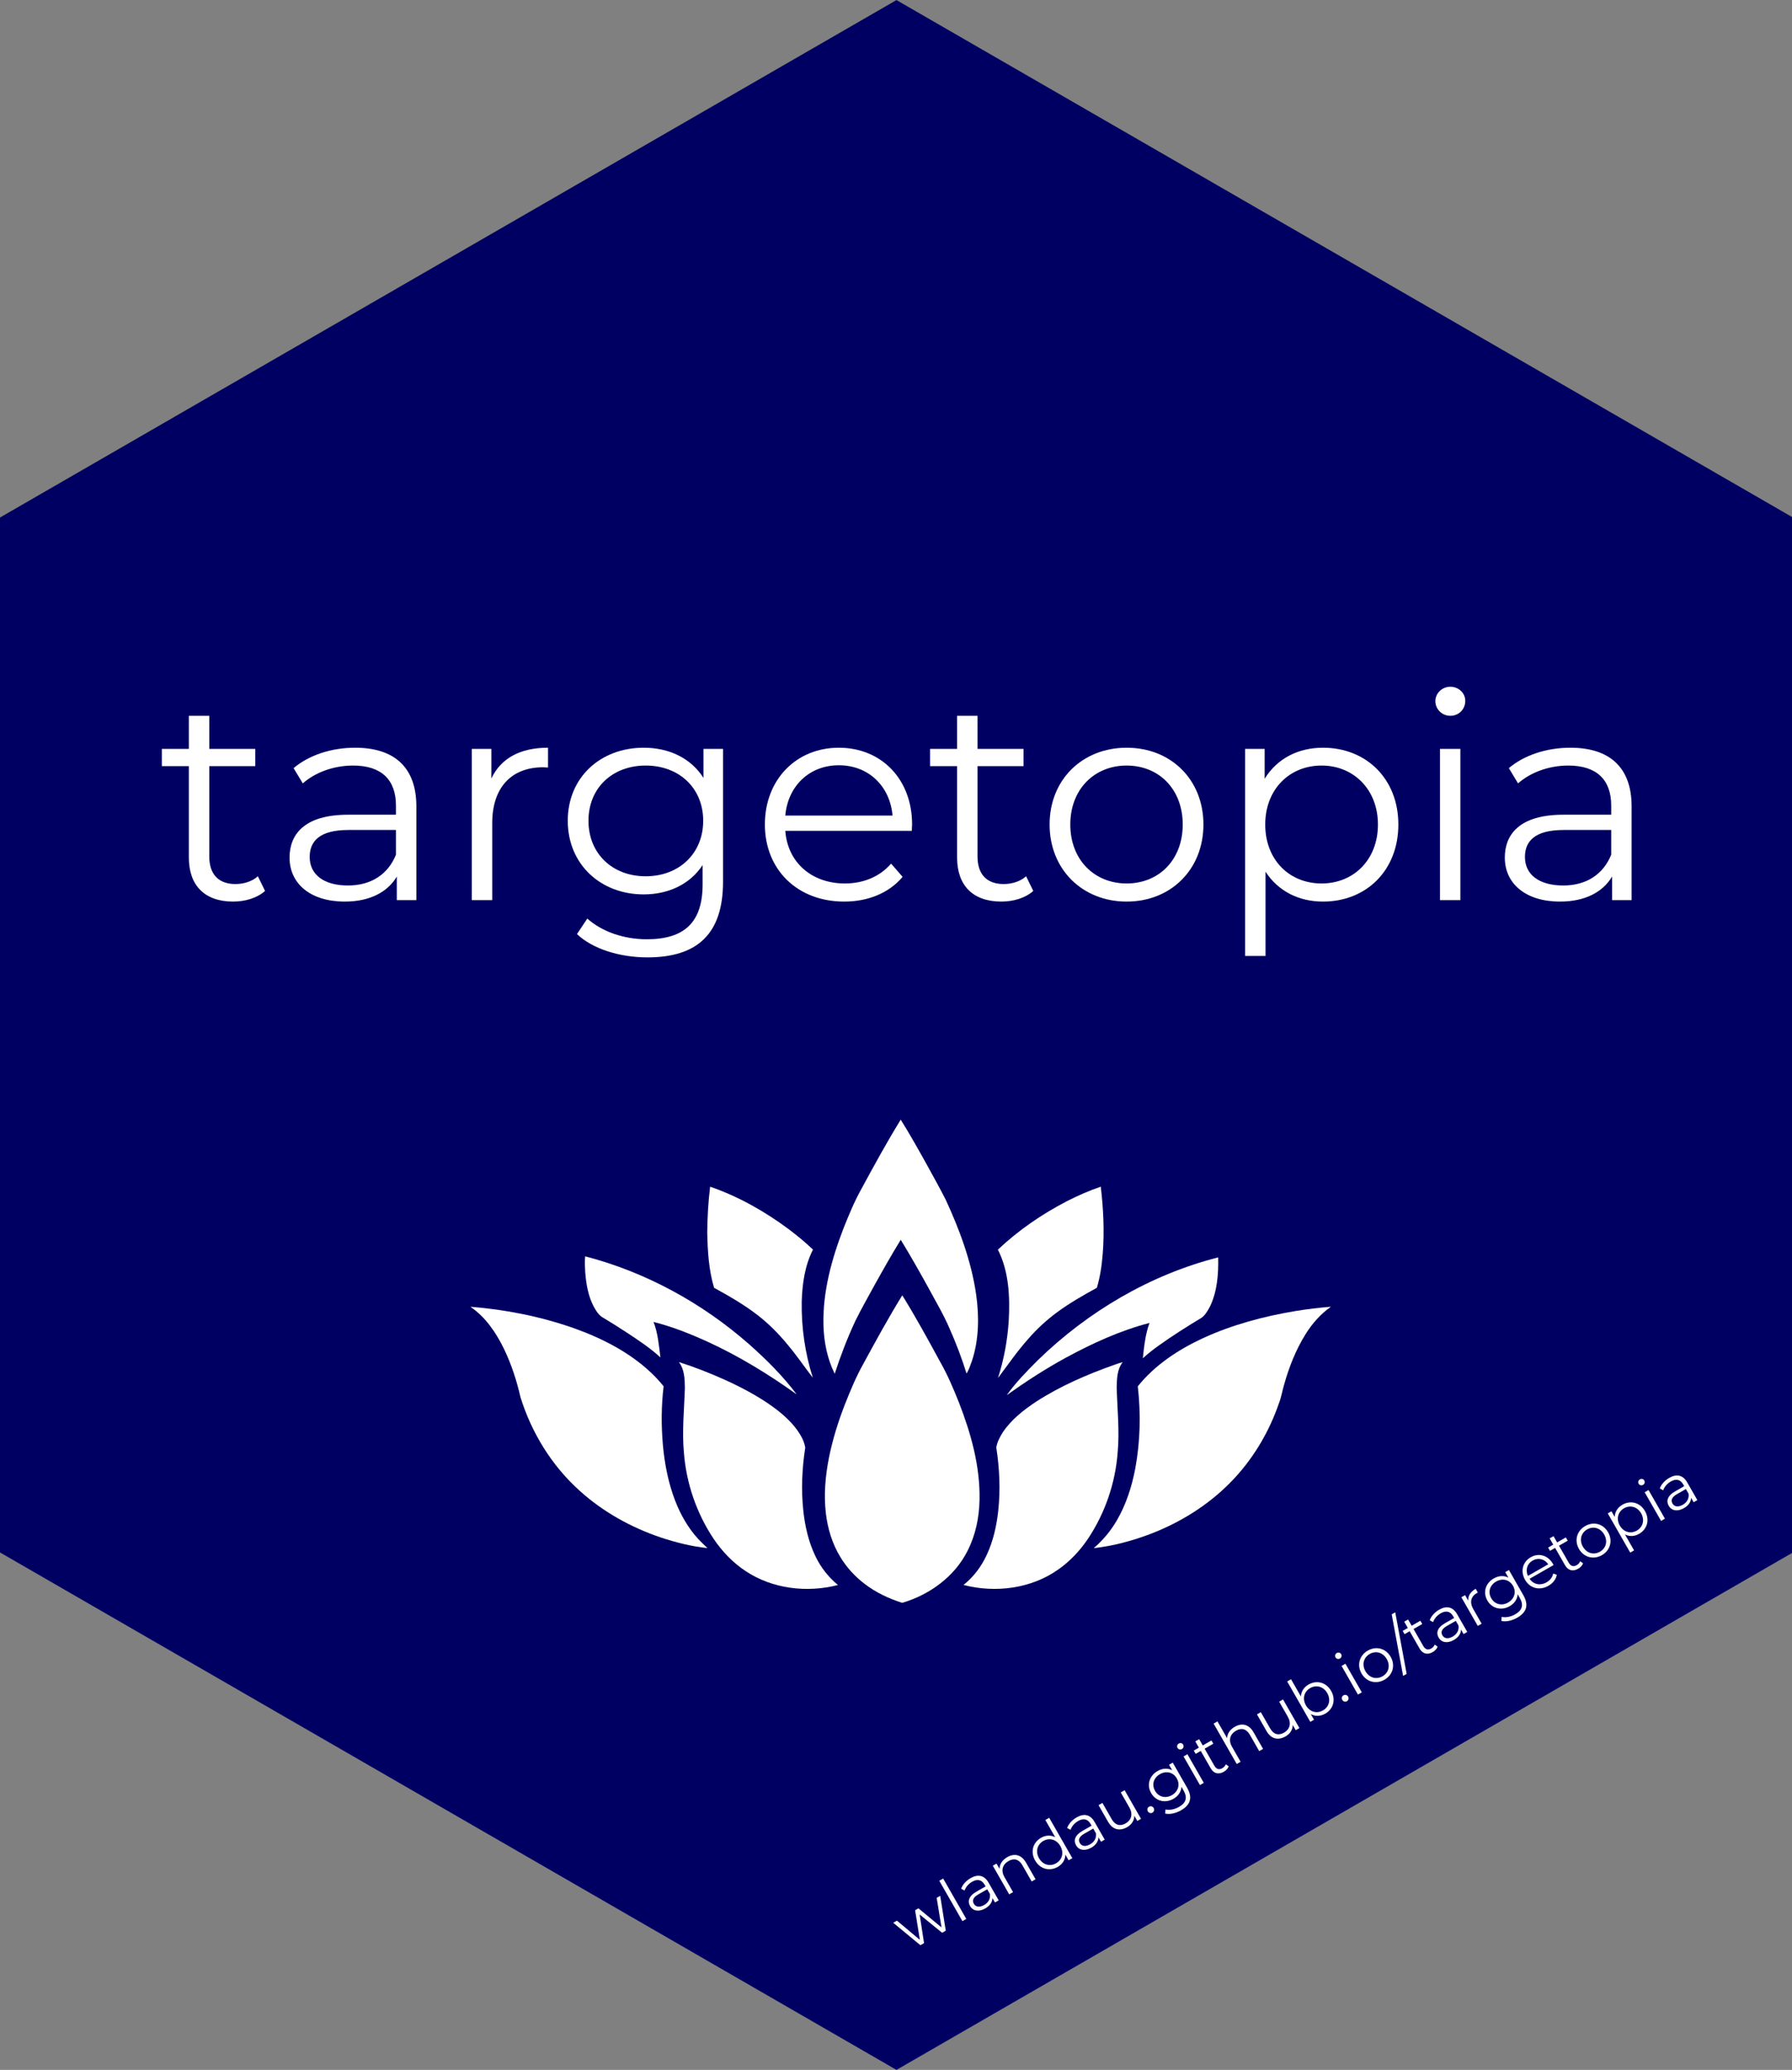 <?xml version="1.0" encoding="UTF-8" standalone="no"?>
<svg
   xmlns:sketchjs="https://sketch.io/dtd/"
   xmlns:dc="http://purl.org/dc/elements/1.1/"
   xmlns:cc="http://creativecommons.org/ns#"
   xmlns:rdf="http://www.w3.org/1999/02/22-rdf-syntax-ns#"
   xmlns:svg="http://www.w3.org/2000/svg"
   xmlns="http://www.w3.org/2000/svg"
   xmlns:sodipodi="http://sodipodi.sourceforge.net/DTD/sodipodi-0.dtd"
   xmlns:inkscape="http://www.inkscape.org/namespaces/inkscape"
   version="1.1"
   sketchjs:metadata="eyJ0aXRsZSI6IkxvZ29NYWtyIiwiZGVzY3JpcHRpb24iOiJtYWRlIHdpdGggaHR0cDovL2xvZ29tYWtyLmNvbSIsIm1ldGFkYXRhIjp7InVzZXJBZ2VudCI6eyJ1c2VyQWdlbnQiOiJNb3ppbGxhLzUuMCAoWDExOyBVYnVudHU7IExpbnV4IHg4Nl82NDsgcnY6NTYuMCkgR2Vja28vMjAxMDAxMDEgRmlyZWZveC81Ni4wIiwiZWRnZSI6ZmFsc2UsImZpcmVmb3giOnRydWUsImllIjpmYWxzZSwib3BlcmEiOmZhbHNlLCJjaHJvbWUiOmZhbHNlLCJzYWZhcmkiOmZhbHNlLCJibGFja2JlcnJ5IjpmYWxzZSwibWFjIjpmYWxzZSwid2luZG93cyI6ZmFsc2UsImxpbnV4Ijp0cnVlLCJhbmRyb2lkIjpmYWxzZSwiaW9zIjpmYWxzZSwiX21vYmlsZSI6ZmFsc2UsImNvcmRvdmEiOmZhbHNlLCJwaGFudG9tIjpmYWxzZSwiY2hyb21lQXBwIjpmYWxzZSwibm9kZSI6ZmFsc2UsIm5vZGV3ZWJraXQiOmZhbHNlLCJsYW5nIjoiZW4tdXMiLCJoaXN0b3J5Ijp0cnVlLCJjaG9vc2VFbnRyeSI6ZmFsc2UsImNhbnZhcyI6dHJ1ZSwiY3NzQmFja2dyb3VuZEJsZW5kTW9kZSI6ImJhY2tncm91bmRCbGVuZE1vZGUiLCJjc3NCYWNrZ3JvdW5kQ2xpcCI6ImJhY2tncm91bmRDbGlwIiwiY3NzRmlsdGVyIjoiZmlsdGVyIiwiY3NzVGV4dEZpbGxDb2xvciI6IndlYmtpdFRleHRGaWxsQ29sb3IiLCJjc3NUcmFuc2Zvcm0iOiJ0cmFuc2Zvcm0iLCJjc3NUcmFuc2Zvcm1PcmlnaW4iOiJ0cmFuc2Zvcm1PcmlnaW4iLCJjdHhfaW1hZ2VTbW9vdGhpbmciOnRydWUsImN0eF9saW5lRGFzaCI6dHJ1ZSwiY3R4X2JsaXAiOnRydWUsImdjbyI6eyJzb3VyY2Utb3ZlciI6dHJ1ZSwic291cmNlLWluIjp0cnVlLCJzb3VyY2Utb3V0Ijp0cnVlLCJzb3VyY2UtYXRvcCI6dHJ1ZSwiZGVzdGluYXRpb24tb3ZlciI6dHJ1ZSwiZGVzdGluYXRpb24taW4iOnRydWUsImRlc3RpbmF0aW9uLW91dCI6dHJ1ZSwiZGVzdGluYXRpb24tYXRvcCI6dHJ1ZSwibGlnaHRlciI6dHJ1ZSwiY29weSI6dHJ1ZSwieG9yIjp0cnVlLCJfX2NvbXBvc2l0ZSI6dHJ1ZSwibm9ybWFsIjp0cnVlLCJtdWx0aXBseSI6dHJ1ZSwic2NyZWVuIjp0cnVlLCJvdmVybGF5Ijp0cnVlLCJkYXJrZW4iOnRydWUsImxpZ2h0ZW4iOnRydWUsImNvbG9yLWRvZGdlIjp0cnVlLCJjb2xvci1idXJuIjp0cnVlLCJoYXJkLWxpZ2h0Ijp0cnVlLCJzb2Z0LWxpZ2h0Ijp0cnVlLCJkaWZmZXJlbmNlIjp0cnVlLCJleGNsdXNpb24iOnRydWUsImh1ZSI6dHJ1ZSwic2F0dXJhdGlvbiI6dHJ1ZSwiY29sb3IiOnRydWUsImx1bWlub3NpdHkiOnRydWUsIl9fYmxlbmQiOnRydWV9LCJfcGl4ZWxSYXRpbyI6MSwicGl4ZWxSYXRpbyI6MSwiaWRiIjp0cnVlLCJpbmNvZ25pdG8iOmZhbHNlLCJpb19ibG9iIjp0cnVlLCJpZGJfYmxvYiI6dHJ1ZSwiY2xpcGJvYXJkIjp0cnVlfX0sImNsaXBQYXRoIjp7ImVuYWJsZWQiOnRydWV9LCJleHBvcnREUEkiOjcyLCJleHBvcnRGb3JtYXQiOiJwbmciLCJleHBvcnRRdWFsaXR5IjowLjk1LCJzY2FsZSI6MSwidW5pdHMiOiIlIiwid2lkdGgiOjEwMCwiaGVpZ2h0IjoxMDAsInBhZ2VzIjp7Imxlbmd0aCI6MSwiZGF0YSI6W3sid2lkdGgiOjEwMCwiaGVpZ2h0IjoxMDB9XX19"
   width="457.047"
   height="527.768"
   viewBox="463.36 86 457.047 527.768"
   sketchjs:version="5.1.37"
   id="svg2"
   inkscape:version="1.1-dev (48d18c81, 2020-07-08)"
   sodipodi:docname="logo.svg"
   inkscape:export-filename="logo-hexbin.png"
   inkscape:export-xdpi="38"
   inkscape:export-ydpi="38">
  <rect x="463.36" y="86" width="457.047" height="527.768" fill="#808080" stroke="none"/>
  <defs
     id="defs23">
    <marker
       inkscape:stockid="TriangleOutL"
       orient="auto"
       refY="0.0"
       refX="0.0"
       id="marker1205"
       style="overflow:visible"
       inkscape:isstock="true">
      <path
         id="path1203"
         d="M 5.77,0.0 L -2.88,5.0 L -2.88,-5.0 L 5.77,0.0 z "
         style="fill-rule:evenodd;stroke:#ffffff;stroke-width:1pt;stroke-opacity:1;fill:#ffffff;fill-opacity:1"
         transform="scale(0.8)" />
    </marker>
    <marker
       inkscape:stockid="TriangleOutL"
       orient="auto"
       refY="0.0"
       refX="0.0"
       id="TriangleOutL"
       style="overflow:visible"
       inkscape:isstock="true">
      <path
         id="path1065"
         d="M 5.77,0.0 L -2.88,5.0 L -2.88,-5.0 L 5.77,0.0 z "
         style="fill-rule:evenodd;stroke:#ffffff;stroke-width:1pt;stroke-opacity:1;fill:#ffffff;fill-opacity:1"
         transform="scale(0.8)" />
    </marker>
    <marker
       inkscape:stockid="Arrow2Lend"
       orient="auto"
       refY="0.0"
       refX="0.0"
       id="marker1281"
       style="overflow:visible;"
       inkscape:isstock="true">
      <path
         id="path1279"
         style="fill-rule:evenodd;stroke-width:0.625;stroke-linejoin:round;stroke:#ffffff;stroke-opacity:1;fill:#ffffff;fill-opacity:1"
         d="M 8.719,4.034 L -2.207,0.016 L 8.719,-4.002 C 6.973,-1.63 6.983,1.616 8.719,4.034 z "
         transform="scale(1.1) rotate(180) translate(1,0)" />
    </marker>
    <marker
       inkscape:stockid="Arrow2Lend"
       orient="auto"
       refY="0.0"
       refX="0.0"
       id="Arrow2Lend"
       style="overflow:visible;"
       inkscape:isstock="true">
      <path
         id="path1020"
         style="fill-rule:evenodd;stroke-width:0.625;stroke-linejoin:round;stroke:#ffffff;stroke-opacity:1;fill:#ffffff;fill-opacity:1"
         d="M 8.719,4.034 L -2.207,0.016 L 8.719,-4.002 C 6.973,-1.63 6.983,1.616 8.719,4.034 z "
         transform="scale(1.1) rotate(180) translate(1,0)" />
    </marker>
    <marker
       inkscape:stockid="Arrow2Send"
       orient="auto"
       refY="0.0"
       refX="0.0"
       id="marker1255"
       style="overflow:visible;"
       inkscape:isstock="true">
      <path
         id="path1253"
         style="fill-rule:evenodd;stroke-width:0.625;stroke-linejoin:round;stroke:#ffffff;stroke-opacity:1;fill:#ffffff;fill-opacity:1"
         d="M 8.719,4.034 L -2.207,0.016 L 8.719,-4.002 C 6.973,-1.63 6.983,1.616 8.719,4.034 z "
         transform="scale(0.3) rotate(180) translate(-2.3,0)" />
    </marker>
    <marker
       inkscape:stockid="Arrow2Send"
       orient="auto"
       refY="0.0"
       refX="0.0"
       id="marker1233"
       style="overflow:visible;"
       inkscape:isstock="true">
      <path
         id="path1231"
         style="fill-rule:evenodd;stroke-width:0.625;stroke-linejoin:round;stroke:#ffffff;stroke-opacity:1;fill:#ffffff;fill-opacity:1"
         d="M 8.719,4.034 L -2.207,0.016 L 8.719,-4.002 C 6.973,-1.63 6.983,1.616 8.719,4.034 z "
         transform="scale(0.3) rotate(180) translate(-2.3,0)" />
    </marker>
    <marker
       inkscape:stockid="Arrow1Send"
       orient="auto"
       refY="0.0"
       refX="0.0"
       id="marker1217"
       style="overflow:visible;"
       inkscape:isstock="true">
      <path
         id="path1215"
         d="M 0.0,0.0 L 5.0,-5.0 L -12.5,0.0 L 5.0,5.0 L 0.0,0.0 z "
         style="fill-rule:evenodd;stroke:#ffffff;stroke-width:1pt;stroke-opacity:1;fill:#ffffff;fill-opacity:1"
         transform="scale(0.2) rotate(180) translate(6,0)" />
    </marker>
    <marker
       inkscape:stockid="Arrow2Send"
       orient="auto"
       refY="0.0"
       refX="0.0"
       id="Arrow2Send"
       style="overflow:visible;"
       inkscape:isstock="true">
      <path
         id="path940"
         style="fill-rule:evenodd;stroke-width:0.625;stroke-linejoin:round;stroke:#ffffff;stroke-opacity:1;fill:#ffffff;fill-opacity:1"
         d="M 8.719,4.034 L -2.207,0.016 L 8.719,-4.002 C 6.973,-1.63 6.983,1.616 8.719,4.034 z "
         transform="scale(0.3) rotate(180) translate(-2.3,0)" />
    </marker>
    <marker
       inkscape:stockid="Arrow1Send"
       orient="auto"
       refY="0.0"
       refX="0.0"
       id="Arrow1Send"
       style="overflow:visible;"
       inkscape:isstock="true">
      <path
         id="path922"
         d="M 0.0,0.0 L 5.0,-5.0 L -12.5,0.0 L 5.0,5.0 L 0.0,0.0 z "
         style="fill-rule:evenodd;stroke:#ffffff;stroke-width:1pt;stroke-opacity:1;fill:#ffffff;fill-opacity:1"
         transform="scale(0.2) rotate(180) translate(6,0)" />
    </marker>
    <marker
       inkscape:stockid="Arrow1Lend"
       orient="auto"
       refY="0.0"
       refX="0.0"
       id="Arrow1Lend"
       style="overflow:visible;"
       inkscape:isstock="true">
      <path
         id="path910"
         d="M 0.0,0.0 L 5.0,-5.0 L -12.5,0.0 L 5.0,5.0 L 0.0,0.0 z "
         style="fill-rule:evenodd;stroke:#ffffff;stroke-width:1pt;stroke-opacity:1;fill:#ffffff;fill-opacity:1"
         transform="scale(0.8) rotate(180) translate(12.5,0)" />
    </marker>
    <inkscape:perspective
       sodipodi:type="inkscape:persp3d"
       inkscape:vp_x="1.7391305 : 292.57966 : 1"
       inkscape:vp_y="0 : 1000 : 0"
       inkscape:vp_z="458.78623 : 292.57966 : 1"
       inkscape:persp3d-origin="230.26268 : 204.61832 : 1"
       id="perspective4668" />
  </defs>
  <sodipodi:namedview
     pagecolor="#ffffff"
     bordercolor="#666666"
     borderopacity="1"
     objecttolerance="10"
     gridtolerance="10"
     guidetolerance="10"
     inkscape:pageopacity="0"
     inkscape:pageshadow="2"
     inkscape:window-width="1920"
     inkscape:window-height="1035"
     id="namedview21"
     showgrid="false"
     inkscape:zoom="1.63"
     inkscape:cx="333.74233"
     inkscape:cy="281.90184"
     inkscape:window-x="1920"
     inkscape:window-y="23"
     inkscape:window-maximized="0"
     inkscape:current-layer="svg2"
     showguides="false"
     inkscape:snap-text-baseline="false" />
  <path
     style="fill-opacity:1;stroke:#1c366b;stroke-width:1.028;stroke-opacity:1;opacity:1;fill-rule:nonzero;fill:#000062;stroke-miterlimit:4;stroke-dasharray:none"
     d="M 582.419,531.484 473.569,469.296 l 0.215,-125.401 0.215,-125.401 109.119,-62.353 109.119,-62.353 5.6,3.174 c 3.08,1.746 52.214,29.816 109.186,62.38 l 103.585,59.206 v 125.34 125.34 l -108.635,62.218 c -59.749,34.22 -109.101,62.22 -109.67,62.224 -0.569,0.003 -50.017,-27.979 -109.885,-62.183 z"
     id="path4525"
     inkscape:connector-curvature="0" />
  <g
     id="g94" />
  <path
     d="m 692.005,107.168 210.353,121.378 0,242.694 -210.353,121.378 -210.353,-121.378 0,-242.694 z m 0,-21.15 -228.645,131.937 0,263.877 228.645,131.937 228.645,-131.937 0,-263.877 z"
     id="path4"
     style="fill:#000062;fill-opacity:1"
     inkscape:connector-curvature="0" />
  <path
     style="fill:none;fill-opacity:0"
     d="M 126.01,447.081 C 69.576,414.516 22.215,387.092 20.761,386.14 l -2.642,-1.731 V 263.677 142.945 L 122.848,82.533 C 180.448,49.307 228.08,22.121 228.696,22.121 c 0.616,0 48.213,27.171 105.772,60.379 l 104.652,60.379 -0.006,121.037 -0.006,121.037 -99.662,57.5 c -54.814,31.625 -102.175,58.926 -105.245,60.668 l -5.583,3.168 z m 112.175,51.339 c 1.064,-0.569 1.934,-1.979 1.934,-3.132 0,-1.632 -2.318,-6.518 -4.581,-9.657 -0.701,-0.972 -6.419,3.15 -6.419,4.627 0,2.759 2.9,6.189 5.307,6.276 1.206,0.043 1.631,0.306 0.943,0.583 -1.525,0.615 -1.66,2.338 -0.184,2.338 0.586,0 1.936,-0.466 3,-1.035 z m 4.899,-7.215 c -0.019,-0.688 -0.679,-2.375 -1.465,-3.75 -1.704,-2.981 -1.838,-4 -0.526,-4 0.536,0 1.672,1.35 2.526,3 1.711,3.309 3.572,3.785 5.857,1.5 0.825,-0.825 1.994,-1.5 2.597,-1.5 0.699,0 0.544,-1.07 -0.429,-2.95 -1.927,-3.727 -1.928,-5.05 -0.004,-5.05 0.837,0 2.034,1.125 2.661,2.5 1.007,2.211 3.818,3.569 3.818,1.844 0,-1.131 -5.058,-7.344 -5.979,-7.344 -0.483,0 -1.541,0.663 -2.352,1.474 -1.299,1.299 -1.542,1.299 -2.04,0 -0.839,-2.186 -2.868,-1.805 -2.166,0.407 0.716,2.256 -2.365,3.876 -3.617,1.902 -0.79,-1.246 -1.039,-0.821 -1.252,2.134 -0.142,1.979 -2.593,2.608 -2.593,0.665 0,-0.871 -0.45,-1.583 -1,-1.583 -1.602,0 -1.185,1.664 1.75,6.985 2.68,4.859 4.286,6.294 4.215,3.765 z m 20.393,-11.25 c 0.825,-0.825 2.011,-1.5 2.635,-1.5 0.662,0 0.198,-1.669 -1.113,-4 -2.707,-4.816 -5.855,-5.786 -3.406,-1.05 1.915,3.704 1.929,5.05 0.051,5.05 -0.811,0 -2.18,-1.365 -3.043,-3.033 -0.863,-1.668 -2,-2.766 -2.528,-2.439 -1.05,0.649 0.274,3.793 2.829,6.722 1.866,2.139 2.642,2.182 4.574,0.25 z m 8.689,-4.5 c 0.486,0 1.351,-0.874 1.923,-1.943 2.087,-3.899 -3.325,-10.101 -6.256,-7.17 -0.781,0.781 -1.567,0.65 -2.8,-0.466 -2.961,-2.68 -2.806,-0.131 0.329,5.386 2.048,3.604 3.482,5.129 4.468,4.75 0.799,-0.307 1.85,-0.557 2.336,-0.557 z m 7.103,-5.5 c 0,-0.522 -0.484,-1.111 -1.075,-1.308 -0.591,-0.197 -1.075,0.392 -1.075,1.308 0,0.917 0.484,1.505 1.075,1.308 0.591,-0.197 1.075,-0.786 1.075,-1.308 z m 7.407,-2.918 c 2.396,-1.752 1.334,-3.129 -1.318,-1.71 -1.37,0.733 -2.268,0.698 -3.086,-0.119 -1.651,-1.651 -1.424,-4.753 0.347,-4.753 0.825,0 1.5,-0.45 1.5,-1 0,-2.084 -4.073,-0.933 -5.163,1.459 -0.897,1.969 -0.789,2.965 0.544,5 1.868,2.85 4.294,3.23 7.176,1.123 z m 8.255,-6.389 c 0.57,-3.807 -1.598,-6.343 -5.129,-6.001 -2.761,0.267 -3.224,0.727 -3.49,3.462 -0.226,2.325 0.264,3.554 1.865,4.675 2.725,1.909 6.318,0.772 6.753,-2.136 z m 3.713,-4.143 c -0.839,-1.623 -1.526,-3.423 -1.526,-4 0,-2.153 2.559,-0.932 4.241,2.021 2.238,3.933 4.33,2.933 2.256,-1.078 -2.794,-5.403 -0.729,-7.303 2.266,-2.084 1.265,2.204 2.284,2.835 4.203,2.603 1.394,-0.168 2.484,-0.69 2.422,-1.159 -0.668,-5.097 -2.848,-13.353 -3.525,-13.353 -1.156,0 -1.08,2.678 0.206,7.31 1.447,5.209 0.622,6.901 -1.434,2.94 -1.84,-3.546 -5.931,-4.529 -7.021,-1.687 -0.33,0.86 -1.017,1.306 -1.526,0.991 -0.51,-0.315 -1.606,0.107 -2.436,0.937 -0.83,0.83 -2.005,1.509 -2.61,1.509 -0.606,0 -0.075,1.797 1.179,3.992 2.731,4.782 5.727,5.74 3.306,1.057 z m 20.474,-10.705 c 0,-2.545 0.078,-2.584 1.901,-0.935 2.72,2.462 3.585,0.397 2.082,-4.971 -1.287,-4.598 -3.634,-5.171 -2.489,-0.607 0.643,2.564 0.617,2.579 -1.356,0.793 -2.459,-2.225 -4.148,-1.414 -3.387,1.626 0.544,2.172 0.495,2.189 -1.425,0.497 -3.409,-3.005 -3.532,-0.556 -0.147,2.936 3.887,4.01 4.821,4.138 4.821,0.661 z m 10,-3.96 c 0,-1.868 -5.539,-10.385 -6.754,-10.385 -1.065,0 -0.729,1.226 1.302,4.75 1.506,2.612 2.925,5.088 3.154,5.5 0.5,0.9 2.298,1.006 2.298,0.135 z m 6.742,-3.158 2.242,-1.728 -1.977,-3.25 c -2.178,-3.579 -5.836,-4.366 -8.027,-1.726 -1.534,1.848 -0.431,3.327 1.237,1.659 0.651,-0.651 1.868,-1.183 2.706,-1.183 1.064,0 0.853,0.469 -0.7,1.557 -2.482,1.738 -2.816,3.45 -1.023,5.243 1.613,1.613 2.875,1.483 5.542,-0.572 z m 4.783,-6.178 c -1.927,-3.727 -1.928,-5.05 -0.004,-5.05 0.837,0 2.034,1.125 2.661,2.5 0.626,1.375 1.753,2.5 2.504,2.5 1.131,0 1.115,-0.484 -0.095,-2.823 -0.803,-1.553 -2.107,-3.36 -2.899,-4.017 -1.501,-1.246 -4.693,-0.602 -4.693,0.947 0,0.491 -0.704,0.893 -1.564,0.893 -1.305,0 -1.191,0.663 0.684,4 2.707,4.816 5.855,5.786 3.406,1.05 z m 12.485,-4.059 2.316,-2.009 -2.595,-4.718 c -2.72,-4.946 -5.442,-7.087 -4.518,-3.554 0.329,1.257 -0.163,2.402 -1.348,3.142 -2.433,1.52 -2.374,4.639 0.135,7.148 2.493,2.493 3.127,2.492 6.01,-0.009 z m 8.898,-4.887 2.408,-1.851 -2.226,-3.126 c -1.393,-1.957 -3.09,-3.126 -4.536,-3.126 -2.598,0 -5.235,2.461 -3.672,3.427 0.539,0.333 1.262,0.148 1.608,-0.411 0.345,-0.559 1.377,-1.016 2.292,-1.016 1.312,0 1.194,0.329 -0.559,1.557 -2.482,1.738 -2.816,3.45 -1.023,5.243 1.633,1.633 2.875,1.482 5.708,-0.696 z m 8.598,-4.7 2.436,-1.596 -1.992,-3.904 c -2.003,-3.927 -3.951,-5.141 -3.951,-2.463 0,0.793 0.45,1.719 1,2.059 1.483,0.916 1.212,4.5 -0.339,4.5 -0.737,0 -1.852,-1.125 -2.479,-2.5 -1.222,-2.681 -3.182,-3.38 -3.182,-1.135 0,1.697 3.802,6.635 5.108,6.635 0.529,0 2.059,-0.718 3.399,-1.596 z m 5.191,-3.654 c -0.285,-1.238 -0.803,-3.825 -1.15,-5.75 l -0.631,-3.5 2.946,3.348 c 2.237,2.543 3.449,3.188 5.041,2.683 2.611,-0.829 2.798,-2.947 0.201,-2.268 -2.11,0.552 -4.832,-3.695 -3.068,-4.786 1.876,-1.16 0.921,-2.143 -2.081,-2.143 -2.125,0 -2.889,0.402 -2.531,1.333 0.281,0.733 0.113,1.333 -0.374,1.333 -0.487,0 -1.086,-0.562 -1.332,-1.25 -1.032,-2.889 -1.772,0.366 -0.886,3.899 0.531,2.118 1.244,5.088 1.585,6.601 0.341,1.512 1.11,2.75 1.709,2.75 0.617,0 0.864,-0.976 0.57,-2.25 z m 13.739,-7.279 c 1.85,-1.4 1.862,-1.621 0.266,-4.968 -1.835,-3.849 -5.411,-4.765 -7.723,-1.979 -1.534,1.848 -0.431,3.327 1.237,1.659 1.931,-1.931 3.239,-1.344 1.438,0.645 -4.053,4.479 -0.089,8.327 4.782,4.643 z m 5.563,-3.15 c 0,-0.373 -0.536,-2.162 -1.192,-3.975 -1.596,-4.413 -0.398,-5.275 2.693,-1.939 1.852,1.998 3.116,2.557 4.76,2.105 2.169,-0.596 2.179,-0.568 0.312,0.926 -2.539,2.031 -1.257,3.195 1.923,1.746 3.122,-1.423 3.215,-4.147 0.316,-9.305 -2.364,-4.206 -4.744,-4.499 -7.832,-0.965 -0.836,0.957 -1.961,1.608 -2.5,1.447 -0.539,-0.161 -1.813,0.337 -2.831,1.107 -1.789,1.353 -1.775,1.536 0.434,5.466 2.04,3.629 3.917,5.252 3.917,3.387 z m 16.453,-9.482 c 1.401,-0.638 2.547,-1.763 2.547,-2.5 0,-1.568 -1.606,-1.786 -2.5,-0.339 -0.34,0.55 -1.379,0.986 -2.309,0.968 -1.498,-0.028 -1.476,-0.195 0.201,-1.464 1.04,-0.788 2.39,-1.6 3,-1.806 1.823,-0.614 -1.358,-3.699 -3.814,-3.699 -4.586,0 -6.046,4.532 -2.578,8 2.35,2.35 2.192,2.325 5.453,0.839 z m -178.692,-4.143 2.739,-2.737 0.314,-17.48 0.314,-17.48 h -2.564 c -1.654,0 -2.564,0.552 -2.564,1.557 0,1.409 -0.211,1.409 -2.223,0 -2.866,-2.007 -10.692,-2.005 -13.561,0.004 -1.226,0.858 -2.901,2.861 -3.723,4.45 -1.983,3.835 -1.907,13.316 0.141,17.632 2.826,5.955 10.16,8.066 16.547,4.763 l 3.082,-1.594 -0.71,2.844 c -1.197,4.796 -3.338,6.344 -8.775,6.344 -2.701,0 -5.781,-0.466 -6.845,-1.035 -1.71,-0.915 -1.934,-0.692 -1.934,1.927 0,3.608 1.208,4.05 10.261,3.759 5.88,-0.189 7.118,-0.574 9.5,-2.954 z m 189.739,-2.08 c 5.194,-2.982 5.41,-5.883 0.5,-6.698 -3.476,-0.577 -3.483,-0.589 -1,-1.65 2.188,-0.935 2.28,-1.157 0.737,-1.78 -2.169,-0.876 -4.737,1.095 -4.737,3.634 0,1.865 0.895,2.271 4.25,1.93 2.806,-0.285 1.978,1.31 -1.603,3.088 -3.156,1.567 -3.359,1.551 -4.558,-0.368 -0.9,-1.44 -0.948,-2.314 -0.172,-3.09 1.754,-1.754 1.268,-2.349 -1.918,-2.349 -2.242,0 -3,0.463 -3,1.833 0,1.008 0.338,1.836 0.75,1.84 0.412,0.003 1.517,1.353 2.453,3 2.025,3.559 3.031,3.633 8.297,0.611 z m -248.459,-7.154 c 1.776,-1.607 1.959,-1.618 1.959,-0.118 0,1.172 0.875,1.655 3,1.655 h 3 v -7.951 c 0,-17.29 -2.821,-22.049 -13.07,-22.049 -7.833,0 -10.93,1.268 -10.93,4.475 0,2.823 0.301,2.969 3.068,1.488 1.065,-0.57 4.044,-1.079 6.619,-1.131 3.713,-0.074 5.058,0.37 6.497,2.147 2.795,3.451 2.259,4.02 -3.784,4.02 -9.423,0 -14.401,3.742 -14.401,10.825 0,3.272 2.407,6.973 5.357,8.237 3.16,1.354 10.434,0.437 12.684,-1.599 z m 92.209,1.484 c 3.09,-0.858 3.75,-1.494 3.75,-3.611 0,-2.203 -0.321,-2.471 -2.25,-1.879 -9.395,2.884 -15.581,1.335 -17.582,-4.404 l -1.064,-3.053 h 10.948 10.948 v -4.05 c 0,-8.463 -4.654,-12.95 -13.43,-12.95 -4.701,0 -6.003,0.442 -8.96,3.038 -5.394,4.736 -6.651,14.41 -2.807,21.594 2.897,5.414 11.779,7.723 20.447,5.316 z m 48.202,-0.363 c 3.889,-1.625 5.548,-4.161 5.548,-8.48 0,-3.811 -3.112,-6.811 -8.457,-8.156 -6.647,-1.672 -8.543,-2.772 -8.543,-4.959 0,-3.207 4.653,-4.22 12.25,-2.666 3.518,0.719 3.75,0.616 3.75,-1.672 0,-3.066 -1.551,-3.652 -9.659,-3.652 -5.846,0 -6.787,0.292 -9.418,2.923 -5.7,5.7 -2.91,11.333 7.211,14.556 6.638,2.114 8.257,4.139 5.738,7.175 -1.318,1.588 -8.236,1.482 -13.702,-0.209 -2.108,-0.652 -2.298,-0.447 -2,2.162 0.261,2.284 0.953,3.015 3.33,3.519 5.263,1.117 10.465,0.914 13.952,-0.542 z m -162.452,-2.027 c 0,-2.159 -0.494,-2.478 -4.25,-2.75 l -4.25,-0.307 -0.286,-9.75 -0.286,-9.75 h 4.536 c 4.172,0 4.536,-0.201 4.536,-2.5 0,-2.296 -0.367,-2.5 -4.5,-2.5 h -4.5 v -4 c 0,-3.778 -0.167,-4 -3,-4 -2.833,0 -3,0.222 -3,4 0,3.333 -0.333,4 -2,4 -1.467,0 -2,0.667 -2,2.5 0,1.833 0.533,2.5 2,2.5 1.867,0 2,0.667 2,10.045 0,9.332 0.174,10.22 2.455,12.5 1.957,1.957 3.476,2.455 7.5,2.455 4.683,0 5.045,-0.175 5.045,-2.442 z m 44.159,-7.955 c 0.403,-12.298 1.665,-14.602 7.996,-14.602 3.435,0 3.845,-0.267 3.845,-2.5 0,-2.225 -0.415,-2.5 -3.777,-2.5 -2.078,0 -4.778,0.701 -6,1.557 -2.012,1.409 -2.223,1.409 -2.223,0 0,-1.063 -0.951,-1.557 -3,-1.557 h -3 v 15 15 h 2.909 2.909 z m 97.841,7.952 c 0,-2.208 -0.461,-2.475 -4.75,-2.75 l -4.75,-0.305 -0.286,-9.75 -0.286,-9.75 h 5.036 c 4.705,0 5.036,-0.164 5.036,-2.5 0,-2.333 -0.333,-2.5 -5,-2.5 h -5 v -4 c 0,-3.778 -0.167,-4 -3,-4 -2.833,0 -3,0.222 -3,4 0,2.889 -0.417,4 -1.5,4 -0.933,0 -1.5,0.944 -1.5,2.5 0,1.484 0.573,2.5 1.409,2.5 1.102,0 1.483,2.309 1.75,10.59 0.313,9.712 0.537,10.748 2.702,12.5 1.671,1.352 3.936,1.91 7.75,1.91 5.05,0 5.389,-0.154 5.389,-2.445 z"
     id="path4533"
     inkscape:connector-curvature="0"
     transform="translate(463.36,86)" />
  <g
     style="font-style:normal;font-weight:normal;font-size:12px;line-height:0%;font-family:sans-serif;letter-spacing:0px;word-spacing:0px;fill:#000000;fill-opacity:1;stroke:none;stroke-width:1px;stroke-linecap:butt;stroke-linejoin:miter;stroke-opacity:1"
     id="text4180"
     aria-label="targetopia">
    <g
       id="g1446">
      <path
         d="m 529.128,309.429 c -1.467,1.32 -3.593,1.98 -5.72,1.98 -4.327,0 -6.673,-2.493 -6.673,-7.04 v -23.027 h 11.733 v -4.4 h -11.733 v -8.433 h -5.207 v 8.433 h -6.893 v 4.4 h 6.893 v 23.32 c 0,7.113 4.033,11.22 11.293,11.22 3.007,0 6.087,-0.88 8.14,-2.713 z"
         style="font-style:normal;font-variant:normal;font-weight:normal;font-stretch:normal;font-size:73.333px;line-height:1.25;font-family:Montserrat;-inkscape-font-specification:'Montserrat, Normal';font-variant-ligatures:normal;font-variant-caps:normal;font-variant-numeric:normal;font-feature-settings:normal;text-align:start;writing-mode:lr-tb;text-anchor:start;fill:#ffffff;fill-opacity:1;stroke-width:1px"
         id="path1375" />
      <path
         d="m 553.933,276.649 c -6.087,0 -11.807,1.907 -15.693,5.207 l 2.347,3.887 c 3.153,-2.787 7.847,-4.547 12.833,-4.547 7.187,0 10.927,3.593 10.927,10.193 v 2.347 h -12.247 c -11.073,0 -14.887,4.987 -14.887,10.927 0,6.673 5.353,11.22 14.08,11.22 6.38,0 10.927,-2.42 13.273,-6.38 v 6.013 h 4.987 V 291.609 c 0,-9.973 -5.647,-14.96 -15.62,-14.96 z m -1.833,35.127 c -6.16,0 -9.753,-2.787 -9.753,-7.26 0,-3.96 2.42,-6.893 9.9,-6.893 h 12.1 v 6.307 c -2.053,5.06 -6.38,7.847 -12.247,7.847 z"
         style="font-style:normal;font-variant:normal;font-weight:normal;font-stretch:normal;font-size:73.333px;line-height:1.25;font-family:Montserrat;-inkscape-font-specification:'Montserrat, Normal';font-variant-ligatures:normal;font-variant-caps:normal;font-variant-numeric:normal;font-feature-settings:normal;text-align:start;writing-mode:lr-tb;text-anchor:start;fill:#ffffff;fill-opacity:1;stroke-width:1px"
         id="path1377" />
      <path
         d="m 588.682,284.495 v -7.553 h -4.987 v 38.573 h 5.207 v -19.653 c 0,-9.093 4.913,-14.227 12.98,-14.227 0.367,0 0.807,0.073 1.247,0.073 v -5.06 c -7.113,0 -12.027,2.713 -14.447,7.847 z"
         style="font-style:normal;font-variant:normal;font-weight:normal;font-stretch:normal;font-size:73.333px;line-height:1.25;font-family:Montserrat;-inkscape-font-specification:'Montserrat, Normal';font-variant-ligatures:normal;font-variant-caps:normal;font-variant-numeric:normal;font-feature-settings:normal;text-align:start;writing-mode:lr-tb;text-anchor:start;fill:#ffffff;fill-opacity:1;stroke-width:1px"
         id="path1379" />
      <path
         d="m 642.781,276.942 v 7.407 c -3.227,-5.06 -8.8,-7.7 -15.253,-7.7 -11,0 -19.36,7.553 -19.36,18.627 0,11.073 8.36,18.773 19.36,18.773 6.307,0 11.807,-2.567 15.033,-7.48 v 4.913 c 0,9.533 -4.473,14.007 -14.227,14.007 -5.94,0 -11.513,-1.98 -15.18,-5.28 l -2.64,3.96 c 4.033,3.813 10.927,5.94 17.967,5.94 12.76,0 19.287,-6.013 19.287,-19.287 v -33.88 z m -14.74,32.487 c -8.507,0 -14.593,-5.793 -14.593,-14.153 0,-8.36 6.087,-14.08 14.593,-14.08 8.507,0 14.667,5.72 14.667,14.08 0,8.36 -6.16,14.153 -14.667,14.153 z"
         style="font-style:normal;font-variant:normal;font-weight:normal;font-stretch:normal;font-size:73.333px;line-height:1.25;font-family:Montserrat;-inkscape-font-specification:'Montserrat, Normal';font-variant-ligatures:normal;font-variant-caps:normal;font-variant-numeric:normal;font-feature-settings:normal;text-align:start;writing-mode:lr-tb;text-anchor:start;fill:#ffffff;fill-opacity:1;stroke-width:1px"
         id="path1381" />
      <path
         d="m 695.988,296.229 c 0,-11.587 -7.847,-19.58 -18.7,-19.58 -10.853,0 -18.847,8.14 -18.847,19.58 0,11.44 8.213,19.653 20.24,19.653 6.087,0 11.44,-2.2 14.887,-6.307 l -2.933,-3.373 c -2.933,3.373 -7.113,5.06 -11.807,5.06 -8.433,0 -14.593,-5.353 -15.18,-13.42 h 32.267 c 0,-0.587 0.073,-1.173 0.073,-1.613 z m -18.7,-15.107 c 7.553,0 13.053,5.28 13.713,12.833 h -27.353 c 0.66,-7.553 6.16,-12.833 13.64,-12.833 z"
         style="font-style:normal;font-variant:normal;font-weight:normal;font-stretch:normal;font-size:73.333px;line-height:1.25;font-family:Montserrat;-inkscape-font-specification:'Montserrat, Normal';font-variant-ligatures:normal;font-variant-caps:normal;font-variant-numeric:normal;font-feature-settings:normal;text-align:start;writing-mode:lr-tb;text-anchor:start;fill:#ffffff;fill-opacity:1;stroke-width:1px"
         id="path1383" />
      <path
         d="m 725.066,309.429 c -1.467,1.32 -3.593,1.98 -5.72,1.98 -4.327,0 -6.673,-2.493 -6.673,-7.04 v -23.027 h 11.733 v -4.4 h -11.733 v -8.433 h -5.207 v 8.433 h -6.893 v 4.4 h 6.893 v 23.32 c 0,7.113 4.033,11.22 11.293,11.22 3.007,0 6.087,-0.88 8.14,-2.713 z"
         style="font-style:normal;font-variant:normal;font-weight:normal;font-stretch:normal;font-size:73.333px;line-height:1.25;font-family:Montserrat;-inkscape-font-specification:'Montserrat, Normal';font-variant-ligatures:normal;font-variant-caps:normal;font-variant-numeric:normal;font-feature-settings:normal;text-align:start;writing-mode:lr-tb;text-anchor:start;fill:#ffffff;fill-opacity:1;stroke-width:1px"
         id="path1385" />
      <path
         d="m 750.712,315.882 c 11.293,0 19.58,-8.213 19.58,-19.653 0,-11.44 -8.287,-19.58 -19.58,-19.58 -11.293,0 -19.653,8.14 -19.653,19.58 0,11.44 8.36,19.653 19.653,19.653 z m 0,-4.62 c -8.213,0 -14.373,-6.013 -14.373,-15.033 0,-9.02 6.16,-15.033 14.373,-15.033 8.213,0 14.3,6.013 14.3,15.033 0,9.02 -6.087,15.033 -14.3,15.033 z"
         style="font-style:normal;font-variant:normal;font-weight:normal;font-stretch:normal;font-size:73.333px;line-height:1.25;font-family:Montserrat;-inkscape-font-specification:'Montserrat, Normal';font-variant-ligatures:normal;font-variant-caps:normal;font-variant-numeric:normal;font-feature-settings:normal;text-align:start;writing-mode:lr-tb;text-anchor:start;fill:#ffffff;fill-opacity:1;stroke-width:1px"
         id="path1387" />
      <path
         d="m 800.795,276.649 c -6.38,0 -11.733,2.787 -14.887,7.92 v -7.627 h -4.987 v 52.8 h 5.207 v -21.487 c 3.227,4.987 8.507,7.627 14.667,7.627 11,0 19.213,-7.92 19.213,-19.653 0,-11.66 -8.213,-19.58 -19.213,-19.58 z m -0.367,34.613 c -8.213,0 -14.373,-6.013 -14.373,-15.033 0,-8.947 6.16,-15.033 14.373,-15.033 8.14,0 14.373,6.087 14.373,15.033 0,9.02 -6.233,15.033 -14.373,15.033 z"
         style="font-style:normal;font-variant:normal;font-weight:normal;font-stretch:normal;font-size:73.333px;line-height:1.25;font-family:Montserrat;-inkscape-font-specification:'Montserrat, Normal';font-variant-ligatures:normal;font-variant-caps:normal;font-variant-numeric:normal;font-feature-settings:normal;text-align:start;writing-mode:lr-tb;text-anchor:start;fill:#ffffff;fill-opacity:1;stroke-width:1px"
         id="path1389" />
      <path
         d="m 833.262,268.509 c 2.2,0 3.813,-1.687 3.813,-3.813 0,-1.98 -1.687,-3.593 -3.813,-3.593 -2.127,0 -3.813,1.687 -3.813,3.667 0,2.053 1.687,3.74 3.813,3.74 z m -2.64,47.007 h 5.207 V 276.942 H 830.622 Z"
         style="font-style:normal;font-variant:normal;font-weight:normal;font-stretch:normal;font-size:73.333px;line-height:1.25;font-family:Montserrat;-inkscape-font-specification:'Montserrat, Normal';font-variant-ligatures:normal;font-variant-caps:normal;font-variant-numeric:normal;font-feature-settings:normal;text-align:start;writing-mode:lr-tb;text-anchor:start;fill:#ffffff;fill-opacity:1;stroke-width:1px"
         id="path1391" />
      <path
         d="m 863.881,276.649 c -6.087,0 -11.807,1.907 -15.693,5.207 l 2.347,3.887 c 3.153,-2.787 7.847,-4.547 12.833,-4.547 7.187,0 10.927,3.593 10.927,10.193 v 2.347 h -12.247 c -11.073,0 -14.887,4.987 -14.887,10.927 0,6.673 5.353,11.22 14.08,11.22 6.38,0 10.927,-2.42 13.273,-6.38 v 6.013 h 4.987 V 291.609 c 0,-9.973 -5.647,-14.96 -15.62,-14.96 z m -1.833,35.127 c -6.16,0 -9.753,-2.787 -9.753,-7.26 0,-3.96 2.42,-6.893 9.9,-6.893 h 12.1 v 6.307 c -2.053,5.06 -6.38,7.847 -12.247,7.847 z"
         style="font-style:normal;font-variant:normal;font-weight:normal;font-stretch:normal;font-size:73.333px;line-height:1.25;font-family:Montserrat;-inkscape-font-specification:'Montserrat, Normal';font-variant-ligatures:normal;font-variant-caps:normal;font-variant-numeric:normal;font-feature-settings:normal;text-align:start;writing-mode:lr-tb;text-anchor:start;fill:#ffffff;fill-opacity:1;stroke-width:1px"
         id="path1393" />
    </g>
  </g>
  <g
     id="g1646">
    <g
       aria-label="wlandau.github.io/targetopia"
       transform="rotate(-29.801)"
       id="text4241"
       style="font-family:sans-serif;letter-spacing:0px;word-spacing:0px;fill:#000000;stroke-width:1px">
      <path
         style="color:#000000;-inkscape-font-specification:Montserrat;fill:#ffffff"
         d="m 326.148,843.556 -2.672,7.152 -2.688,-7.152 h -0.976 l -2.704,7.152 -2.64,-7.152 h -1.088 l 3.168,8.416 h 1.072 l 2.656,-6.896 2.656,6.896 h 1.072 l 3.184,-8.416 z"
         id="path1507" />
      <path
         style="color:#000000;-inkscape-font-specification:Montserrat;fill:#ffffff"
         d="m 328.898,851.972 h 1.136 v -11.872 h -1.136 z"
         id="path1511" />
      <path
         style="color:#000000;-inkscape-font-specification:Montserrat;fill:#ffffff"
         d="m 336.155,843.492 c -1.328,0 -2.576,0.416 -3.424,1.136 l 0.512,0.848 c 0.688,-0.608 1.712,-0.992 2.8,-0.992 1.568,0 2.384,0.784 2.384,2.224 v 0.512 h -2.672 c -2.416,0 -3.248,1.088 -3.248,2.384 0,1.456 1.168,2.448 3.072,2.448 1.392,0 2.384,-0.528 2.896,-1.392 v 1.312 h 1.088 v -5.216 c 0,-2.176 -1.232,-3.264 -3.408,-3.264 z m -0.4,7.664 c -1.344,0 -2.128,-0.608 -2.128,-1.584 0,-0.864 0.528,-1.504 2.16,-1.504 h 2.64 v 1.376 c -0.448,1.104 -1.392,1.712 -2.672,1.712 z"
         id="path1515" />
      <path
         style="color:#000000;-inkscape-font-specification:Montserrat;fill:#ffffff"
         d="m 346.936,843.492 c -1.456,0 -2.592,0.592 -3.2,1.616 v -1.552 h -1.088 v 8.416 h 1.136 v -4.416 c 0,-1.92 1.136,-3.04 2.944,-3.04 1.6,0 2.528,0.912 2.528,2.688 v 4.768 h 1.136 v -4.88 c 0,-2.416 -1.408,-3.6 -3.456,-3.6 z"
         id="path1519" />
      <path
         style="color:#000000;-inkscape-font-specification:Montserrat;fill:#ffffff"
         d="m 360.067,840.1 v 5.056 c -0.704,-1.088 -1.856,-1.664 -3.2,-1.664 -2.4,0 -4.192,1.728 -4.192,4.272 0,2.544 1.792,4.288 4.192,4.288 1.392,0 2.56,-0.608 3.248,-1.744 v 1.664 h 1.088 v -11.872 z m -3.104,10.944 c -1.792,0 -3.136,-1.312 -3.136,-3.28 0,-1.968 1.344,-3.28 3.136,-3.28 1.776,0 3.12,1.312 3.12,3.28 0,1.968 -1.344,3.28 -3.12,3.28 z"
         id="path1523" />
      <path
         style="color:#000000;-inkscape-font-specification:Montserrat;fill:#ffffff"
         d="m 367.311,843.492 c -1.328,0 -2.576,0.416 -3.424,1.136 l 0.512,0.848 c 0.688,-0.608 1.712,-0.992 2.8,-0.992 1.568,0 2.384,0.784 2.384,2.224 v 0.512 h -2.672 c -2.416,0 -3.248,1.088 -3.248,2.384 0,1.456 1.168,2.448 3.072,2.448 1.392,0 2.384,-0.528 2.896,-1.392 v 1.312 h 1.088 v -5.216 c 0,-2.176 -1.232,-3.264 -3.408,-3.264 z m -0.4,7.664 c -1.344,0 -2.128,-0.608 -2.128,-1.584 0,-0.864 0.528,-1.504 2.16,-1.504 h 2.64 v 1.376 c -0.448,1.104 -1.392,1.712 -2.672,1.712 z"
         id="path1527" />
      <path
         style="color:#000000;-inkscape-font-specification:Montserrat;fill:#ffffff"
         d="m 380.253,843.556 v 4.416 c 0,1.92 -1.104,3.056 -2.864,3.056 -1.6,0 -2.528,-0.912 -2.528,-2.704 v -4.768 h -1.136 v 4.88 c 0,2.416 1.408,3.616 3.552,3.616 1.344,0 2.432,-0.592 3.024,-1.616 v 1.536 h 1.088 v -8.416 z"
         id="path1531" />
      <path
         style="color:#000000;-inkscape-font-specification:Montserrat;fill:#ffffff"
         d="m 384.698,852.052 c 0.464,0 0.864,-0.384 0.864,-0.88 0,-0.496 -0.4,-0.864 -0.864,-0.864 -0.464,0 -0.848,0.368 -0.848,0.864 0,0.496 0.384,0.88 0.848,0.88 z"
         id="path1535" />
      <path
         style="color:#000000;-inkscape-font-specification:Montserrat;fill:#ffffff"
         d="m 394.446,843.556 v 1.616 c -0.704,-1.104 -1.92,-1.68 -3.328,-1.68 -2.4,0 -4.224,1.648 -4.224,4.064 0,2.416 1.824,4.096 4.224,4.096 1.376,0 2.576,-0.56 3.28,-1.632 v 1.072 c 0,2.08 -0.976,3.056 -3.104,3.056 -1.296,0 -2.512,-0.432 -3.312,-1.152 l -0.576,0.864 c 0.88,0.832 2.384,1.296 3.92,1.296 2.784,0 4.208,-1.312 4.208,-4.208 v -7.392 z m -3.216,7.088 c -1.856,0 -3.184,-1.264 -3.184,-3.088 0,-1.824 1.328,-3.072 3.184,-3.072 1.856,0 3.2,1.248 3.2,3.072 0,1.824 -1.344,3.088 -3.2,3.088 z"
         id="path1539" />
      <path
         style="color:#000000;-inkscape-font-specification:Montserrat;fill:#ffffff"
         d="m 399.287,841.716 c 0.48,0 0.832,-0.368 0.832,-0.832 0,-0.432 -0.368,-0.784 -0.832,-0.784 -0.464,0 -0.832,0.368 -0.832,0.8 0,0.448 0.368,0.816 0.832,0.816 z m -0.576,10.256 h 1.136 v -8.416 h -1.136 z"
         id="path1543" />
      <path
         style="color:#000000;-inkscape-font-specification:Montserrat;fill:#ffffff"
         d="m 407.055,850.644 c -0.32,0.288 -0.784,0.432 -1.248,0.432 -0.944,0 -1.456,-0.544 -1.456,-1.536 v -5.024 h 2.56 v -0.96 h -2.56 v -1.84 h -1.136 v 1.84 h -1.504 v 0.96 h 1.504 v 5.088 c 0,1.552 0.88,2.448 2.464,2.448 0.656,0 1.328,-0.192 1.776,-0.592 z"
         id="path1547" />
      <path
         style="color:#000000;-inkscape-font-specification:Montserrat;fill:#ffffff"
         d="m 413.811,843.492 c -1.424,0 -2.528,0.56 -3.152,1.536 v -4.928 h -1.136 v 11.872 h 1.136 v -4.416 c 0,-1.92 1.136,-3.04 2.944,-3.04 1.6,0 2.528,0.912 2.528,2.688 v 4.768 h 1.136 v -4.88 c 0,-2.416 -1.408,-3.6 -3.456,-3.6 z"
         id="path1551" />
      <path
         style="color:#000000;-inkscape-font-specification:Montserrat;fill:#ffffff"
         d="m 426.815,843.556 v 4.416 c 0,1.92 -1.104,3.056 -2.864,3.056 -1.6,0 -2.528,-0.912 -2.528,-2.704 v -4.768 h -1.136 v 4.88 c 0,2.416 1.408,3.616 3.552,3.616 1.344,0 2.432,-0.592 3.024,-1.616 v 1.536 h 1.088 v -8.416 z"
         id="path1555" />
      <path
         style="color:#000000;-inkscape-font-specification:Montserrat;fill:#ffffff"
         d="m 435.484,843.492 c -1.344,0 -2.496,0.576 -3.2,1.664 v -5.056 h -1.136 v 11.872 h 1.088 v -1.664 c 0.688,1.136 1.856,1.744 3.248,1.744 2.4,0 4.192,-1.744 4.192,-4.288 0,-2.544 -1.792,-4.272 -4.192,-4.272 z m -0.08,7.552 c -1.792,0 -3.136,-1.312 -3.136,-3.28 0,-1.968 1.344,-3.28 3.136,-3.28 1.776,0 3.136,1.312 3.136,3.28 0,1.968 -1.36,3.28 -3.136,3.28 z"
         id="path1559" />
      <path
         style="color:#000000;-inkscape-font-specification:Montserrat;fill:#ffffff"
         d="m 441.854,852.052 c 0.464,0 0.864,-0.384 0.864,-0.88 0,-0.496 -0.4,-0.864 -0.864,-0.864 -0.464,0 -0.848,0.368 -0.848,0.864 0,0.496 0.384,0.88 0.848,0.88 z"
         id="path1563" />
      <path
         style="color:#000000;-inkscape-font-specification:Montserrat;fill:#ffffff"
         d="m 445.724,841.716 c 0.48,0 0.832,-0.368 0.832,-0.832 0,-0.432 -0.368,-0.784 -0.832,-0.784 -0.464,0 -0.832,0.368 -0.832,0.8 0,0.448 0.368,0.816 0.832,0.816 z m -0.576,10.256 h 1.136 v -8.416 h -1.136 z"
         id="path1567" />
      <path
         style="color:#000000;-inkscape-font-specification:Montserrat;fill:#ffffff"
         d="m 452.901,852.052 c 2.464,0 4.272,-1.792 4.272,-4.288 0,-2.496 -1.808,-4.272 -4.272,-4.272 -2.464,0 -4.288,1.776 -4.288,4.272 0,2.496 1.824,4.288 4.288,4.288 z m 0,-1.008 c -1.792,0 -3.136,-1.312 -3.136,-3.28 0,-1.968 1.344,-3.28 3.136,-3.28 1.792,0 3.12,1.312 3.12,3.28 0,1.968 -1.328,3.28 -3.12,3.28 z"
         id="path1571" />
      <path
         style="color:#000000;-inkscape-font-specification:Montserrat;fill:#ffffff"
         d="m 457.508,853.572 h 1.04 l 5.28,-15.072 h -1.04 z"
         id="path1575" />
      <path
         style="color:#000000;-inkscape-font-specification:Montserrat;fill:#ffffff"
         d="m 468.462,850.644 c -0.32,0.288 -0.784,0.432 -1.248,0.432 -0.944,0 -1.456,-0.544 -1.456,-1.536 v -5.024 h 2.56 v -0.96 h -2.56 v -1.84 h -1.136 v 1.84 h -1.504 v 0.96 h 1.504 v 5.088 c 0,1.552 0.88,2.448 2.464,2.448 0.656,0 1.328,-0.192 1.776,-0.592 z"
         id="path1579" />
      <path
         style="color:#000000;-inkscape-font-specification:Montserrat;fill:#ffffff"
         d="m 473.874,843.492 c -1.328,0 -2.576,0.416 -3.424,1.136 l 0.512,0.848 c 0.688,-0.608 1.712,-0.992 2.8,-0.992 1.568,0 2.384,0.784 2.384,2.224 v 0.512 h -2.672 c -2.416,0 -3.248,1.088 -3.248,2.384 0,1.456 1.168,2.448 3.072,2.448 1.392,0 2.384,-0.528 2.896,-1.392 v 1.312 h 1.088 v -5.216 c 0,-2.176 -1.232,-3.264 -3.408,-3.264 z m -0.4,7.664 c -1.344,0 -2.128,-0.608 -2.128,-1.584 0,-0.864 0.528,-1.504 2.16,-1.504 h 2.64 v 1.376 c -0.448,1.104 -1.392,1.712 -2.672,1.712 z"
         id="path1583" />
      <path
         style="color:#000000;-inkscape-font-specification:Montserrat;fill:#ffffff"
         d="m 481.455,845.204 v -1.648 h -1.088 v 8.416 h 1.136 v -4.288 c 0,-1.984 1.072,-3.104 2.832,-3.104 0.08,0 0.176,0.016 0.272,0.016 v -1.104 c -1.552,0 -2.624,0.592 -3.152,1.712 z"
         id="path1587" />
      <path
         style="color:#000000;-inkscape-font-specification:Montserrat;fill:#ffffff"
         d="m 493.259,843.556 v 1.616 c -0.704,-1.104 -1.92,-1.68 -3.328,-1.68 -2.4,0 -4.224,1.648 -4.224,4.064 0,2.416 1.824,4.096 4.224,4.096 1.376,0 2.576,-0.56 3.28,-1.632 v 1.072 c 0,2.08 -0.976,3.056 -3.104,3.056 -1.296,0 -2.512,-0.432 -3.312,-1.152 l -0.576,0.864 c 0.88,0.832 2.384,1.296 3.92,1.296 2.784,0 4.208,-1.312 4.208,-4.208 v -7.392 z m -3.216,7.088 c -1.856,0 -3.184,-1.264 -3.184,-3.088 0,-1.824 1.328,-3.072 3.184,-3.072 1.856,0 3.2,1.248 3.2,3.072 0,1.824 -1.344,3.088 -3.2,3.088 z"
         id="path1591" />
      <path
         style="color:#000000;-inkscape-font-specification:Montserrat;fill:#ffffff"
         d="m 504.867,847.764 c 0,-2.528 -1.712,-4.272 -4.08,-4.272 -2.368,0 -4.112,1.776 -4.112,4.272 0,2.496 1.792,4.288 4.416,4.288 1.328,0 2.496,-0.48 3.248,-1.376 l -0.64,-0.736 c -0.64,0.736 -1.552,1.104 -2.576,1.104 -1.84,0 -3.184,-1.168 -3.312,-2.928 h 7.04 c 0,-0.128 0.016,-0.256 0.016,-0.352 z m -4.08,-3.296 c 1.648,0 2.848,1.152 2.992,2.8 h -5.968 c 0.144,-1.648 1.344,-2.8 2.976,-2.8 z"
         id="path1595" />
      <path
         style="color:#000000;-inkscape-font-specification:Montserrat;fill:#ffffff"
         d="m 511.212,850.644 c -0.32,0.288 -0.784,0.432 -1.248,0.432 -0.944,0 -1.456,-0.544 -1.456,-1.536 v -5.024 h 2.56 v -0.96 h -2.56 v -1.84 h -1.136 v 1.84 h -1.504 v 0.96 h 1.504 v 5.088 c 0,1.552 0.88,2.448 2.464,2.448 0.656,0 1.328,-0.192 1.776,-0.592 z"
         id="path1599" />
      <path
         style="color:#000000;-inkscape-font-specification:Montserrat;fill:#ffffff"
         d="m 516.807,852.052 c 2.464,0 4.272,-1.792 4.272,-4.288 0,-2.496 -1.808,-4.272 -4.272,-4.272 -2.464,0 -4.288,1.776 -4.288,4.272 0,2.496 1.824,4.288 4.288,4.288 z m 0,-1.008 c -1.792,0 -3.136,-1.312 -3.136,-3.28 0,-1.968 1.344,-3.28 3.136,-3.28 1.792,0 3.12,1.312 3.12,3.28 0,1.968 -1.328,3.28 -3.12,3.28 z"
         id="path1603" />
      <path
         style="color:#000000;-inkscape-font-specification:Montserrat;fill:#ffffff"
         d="m 527.734,843.492 c -1.392,0 -2.56,0.608 -3.248,1.728 v -1.664 h -1.088 v 11.52 h 1.136 v -4.688 c 0.704,1.088 1.856,1.664 3.2,1.664 2.4,0 4.192,-1.728 4.192,-4.288 0,-2.544 -1.792,-4.272 -4.192,-4.272 z m -0.08,7.552 c -1.792,0 -3.136,-1.312 -3.136,-3.28 0,-1.952 1.344,-3.28 3.136,-3.28 1.776,0 3.136,1.328 3.136,3.28 0,1.968 -1.36,3.28 -3.136,3.28 z"
         id="path1607" />
      <path
         style="color:#000000;-inkscape-font-specification:Montserrat;fill:#ffffff"
         d="m 534.818,841.716 c 0.48,0 0.832,-0.368 0.832,-0.832 0,-0.432 -0.368,-0.784 -0.832,-0.784 -0.464,0 -0.832,0.368 -0.832,0.8 0,0.448 0.368,0.816 0.832,0.816 z m -0.576,10.256 h 1.136 v -8.416 h -1.136 z"
         id="path1611" />
      <path
         style="color:#000000;-inkscape-font-specification:Montserrat;fill:#ffffff"
         d="m 541.499,843.492 c -1.328,0 -2.576,0.416 -3.424,1.136 l 0.512,0.848 c 0.688,-0.608 1.712,-0.992 2.8,-0.992 1.568,0 2.384,0.784 2.384,2.224 v 0.512 h -2.672 c -2.416,0 -3.248,1.088 -3.248,2.384 0,1.456 1.168,2.448 3.072,2.448 1.392,0 2.384,-0.528 2.896,-1.392 v 1.312 h 1.088 v -5.216 c 0,-2.176 -1.232,-3.264 -3.408,-3.264 z m -0.4,7.664 c -1.344,0 -2.128,-0.608 -2.128,-1.584 0,-0.864 0.528,-1.504 2.16,-1.504 h 2.64 v 1.376 c -0.448,1.104 -1.392,1.712 -2.672,1.712 z"
         id="path1615" />
    </g>
  </g>
  <g
     id="g843"
     style="fill:#ffffff;fill-opacity:1;stroke-width:12.988"
     transform="matrix(0.077,0,0,0.077,579.236,369.187)">
    <path
       d="m 1347.861,260.147 c 42.079,-77.595 84.399,-155.163 130.747,-230.302 30.392,48.536 58.276,98.567 86.186,148.571 21.053,38.477 42.613,76.714 62.492,115.859 46.375,100.115 85.306,204.979 101.156,314.647 10.353,73.912 9.419,151 -14.782,222.27 -5.15,13.235 -9.152,27.27 -17.157,39.171 -15.476,-50.725 -34.635,-100.249 -56.061,-148.705 -20.012,-46.856 -46.322,-90.562 -70.31,-135.417 -29.538,-53.393 -59.557,-106.572 -91.443,-158.578 -30.392,49.444 -59.023,99.955 -87.174,150.733 -21.346,39.304 -43.68,78.102 -63.372,118.26 -26.47,56.675 -48.803,115.191 -68.255,174.588 -24.655,-49.844 -35.755,-105.585 -37.223,-160.926 -2.775,-110.842 27.377,-219.495 66.948,-322.065 17.477,-43.52 35.302,-87.121 58.249,-128.106 z"
       id="path823"
       style="fill:#ffffff;fill-opacity:1;stroke-width:12.988" />
    <path
       d="m 847.286,251.822 c 94.218,32.501 181.899,82.264 261.655,141.741 27.404,20.893 54.247,42.586 78.982,66.628 -27.084,53.259 -35.569,113.697 -37.25,172.827 -1.307,85.039 10.967,170.372 36.769,251.462 -27.724,-35.755 -53.046,-73.485 -82.291,-108.093 -29.885,-36.529 -63.159,-70.443 -100.595,-99.261 -44.961,-34.875 -94.512,-63.185 -144.249,-90.536 -17.691,-59.37 -21.346,-121.755 -22.601,-183.314 0.534,-50.591 3.282,-101.209 9.579,-151.453 z"
       id="path825"
       style="fill:#ffffff;fill-opacity:1;stroke-width:12.988" />
    <path
       d="m 2030.335,299.158 c 35.915,-18.091 72.765,-34.501 110.895,-47.309 8.699,73.352 12.328,147.504 6.538,221.23 -3.122,38.29 -8.272,76.741 -19.585,113.59 -44.801,24.522 -89.308,49.925 -130.587,80.183 -35.142,25.669 -67.295,55.367 -95.952,88.134 -36.609,41.066 -67.989,86.374 -100.862,130.347 19.639,-60.998 31.246,-124.504 35.542,-188.41 4.403,-79.836 0.934,-163.968 -35.835,-236.652 68.229,-64.52 146.543,-118.046 229.848,-161.113 z"
       id="path827"
       style="fill:#ffffff;fill-opacity:1;stroke-width:12.988" />
    <path
       d="m 433.698,536.984 c -0.934,-18.171 -2.428,-36.423 -0.267,-54.513 201.004,52.192 387.759,154.602 543.482,291.513 56.942,50.538 111.322,104.624 157.11,165.595 C 1040.925,873.031 942.918,812.861 838.774,765.152 780.952,738.815 721.555,715.201 659.837,699.698 c 14.676,37.383 17.664,78.021 22.894,117.513 C 648.497,785.778 609.539,760.108 570.849,734.573 545.42,717.869 519.617,701.753 493.575,686.063 478.045,678.031 469.159,662.048 460.941,647.372 443.49,613.272 436.766,574.821 433.698,536.984 Z"
       id="path829"
       style="fill:#ffffff;fill-opacity:1;stroke-width:12.988" />
    <path
       d="m 1932.782,826.363 c 165.969,-161.406 372.416,-283.134 597.328,-340.477 1.147,55.235 -2.882,112.71 -27.35,163.168 -7.311,13.208 -14.942,27.27 -27.27,36.502 -48.35,29.165 -96.139,59.37 -142.141,92.19 -18.438,12.994 -36.049,27.163 -52.833,42.24 4.296,-39.438 8.299,-79.649 22.2,-117.059 -97.02,25.242 -188.836,67.322 -276.757,114.924 -68.095,37.089 -133.202,79.382 -196.281,124.37 30.099,-42.105 66.575,-79.302 103.104,-115.858 z"
       id="path831"
       style="fill:#ffffff;fill-opacity:1;stroke-width:12.988" />
    <path
       d="m 1354.212,839.464 c 41.732,-76.767 83.572,-153.561 129.52,-227.927 44.694,71.911 85.226,146.33 125.704,220.669 24.628,43.227 44.107,89.122 62.412,135.337 39.758,102.41 70.15,210.93 67.828,321.692 -1.254,58.009 -13.101,116.472 -39.731,168.344 -42.773,85.519 -125.891,145.637 -216.453,172.266 -44.107,-14.009 -86.694,-33.941 -123.57,-62.145 -32.367,-24.362 -60.251,-54.754 -81.223,-89.442 -27.03,-44.081 -42.266,-94.725 -48.163,-145.903 -7.044,-60.625 -1.548,-122.049 10.059,-181.739 11.874,-59.797 30.072,-118.18 51.979,-174.988 18.278,-46.375 37.25,-92.644 61.638,-136.164 z"
       id="path833"
       style="fill:#ffffff;fill-opacity:1;stroke-width:12.988" />
    <path
       d="m 53.17,649.4 c 116.418,9.206 232.063,32.1 342.344,70.79 93.017,33.194 183.42,79.089 255.838,147.238 15.076,14.035 28.951,29.351 41.892,45.361 -7.845,64.626 -8.058,130.106 -2.348,194.92 5.763,62.679 17.851,125.171 40.585,184.033 17.878,46.082 42.72,89.923 76.234,126.505 9.713,10.54 20.546,19.986 30.579,30.258 -52.566,-5.389 -104.091,-18.571 -154.228,-35.008 C 585.365,1380.144 492.214,1328.539 414.86,1258.416 322.563,1175.512 255.375,1066.164 218.845,947.878 206.411,893.124 188.774,839.385 164.385,788.739 138.236,735 103.307,683.448 53.17,649.4 Z"
       id="path835"
       style="fill:#ffffff;fill-opacity:1;stroke-width:12.988" />
    <path
       d="m 2785.628,663.649 c 39.091,-6.511 78.475,-11.207 117.992,-14.302 -34.474,24.041 -62.598,56.168 -84.665,91.817 -31.94,51.472 -54.22,108.413 -70.577,166.609 -5.844,19.452 -8.779,39.731 -16.143,58.756 -33.994,99.928 -89.735,192.786 -164.475,267.552 -72.765,73.192 -162.207,128.799 -258.212,166.156 -61.611,23.694 -125.918,41.225 -191.611,48.483 30.339,-25.963 56.221,-57.022 76.34,-91.55 30.792,-52.726 49.631,-111.642 61.105,-171.386 16.623,-89.815 18.918,-182.219 8.485,-272.915 56.541,-70.603 134.002,-121.382 215.306,-159.191 97.126,-44.668 201.244,-72.525 306.456,-90.029 z"
       id="path837"
       style="fill:#ffffff;fill-opacity:1;stroke-width:12.988" />
    <path
       d="m 743.836,832.607 c 51.445,16.25 101.769,36.076 151,58.169 52.486,23.721 103.797,50.564 151.186,83.438 33.648,23.508 65.587,50.485 89.922,83.812 12.114,17.371 23.214,36.663 26.416,57.822 -10.7,68.789 -13.795,139.019 -6.484,208.342 5.657,52.699 17.718,105.291 41.092,153.134 17.398,36.076 42.88,67.829 73.619,93.471 -102.276,26.363 -216.747,12.995 -305.575,-46.002 -42.293,-27.91 -77.941,-65.16 -106.172,-107.079 -56.595,-84.719 -90.696,-184.113 -98.407,-285.696 -6.591,-71.111 1.014,-142.355 3.202,-213.438 -0.374,-29.431 -1.201,-61.558 -19.799,-85.973 z"
       id="path839"
       style="fill:#ffffff;fill-opacity:1;stroke-width:12.988" />
    <path
       d="m 2185.578,841.839 c 9.312,-3.229 18.625,-6.644 28.231,-9.019 -18.304,23.375 -19.265,54.514 -19.905,82.905 1.948,72.071 9.926,144.249 3.255,216.347 -7.685,101.209 -41.626,200.257 -97.794,284.816 -26.443,39.331 -59.29,74.633 -98.167,101.983 -89.922,64.04 -208.982,79.222 -314.647,51.765 33.327,-26.416 59.343,-61.291 77.061,-99.795 21.373,-45.788 32.5,-95.713 37.997,-145.717 7.471,-69.696 4.323,-140.273 -6.431,-209.436 2.615,-18.411 11.954,-35.141 21.613,-50.725 28.071,-41.705 68.282,-73.405 109.748,-100.915 80.423,-52.059 168.957,-90.296 259.04,-122.209 z"
       id="path841"
       style="fill:#ffffff;fill-opacity:1;stroke-width:12.988" />
  </g>
</svg>
